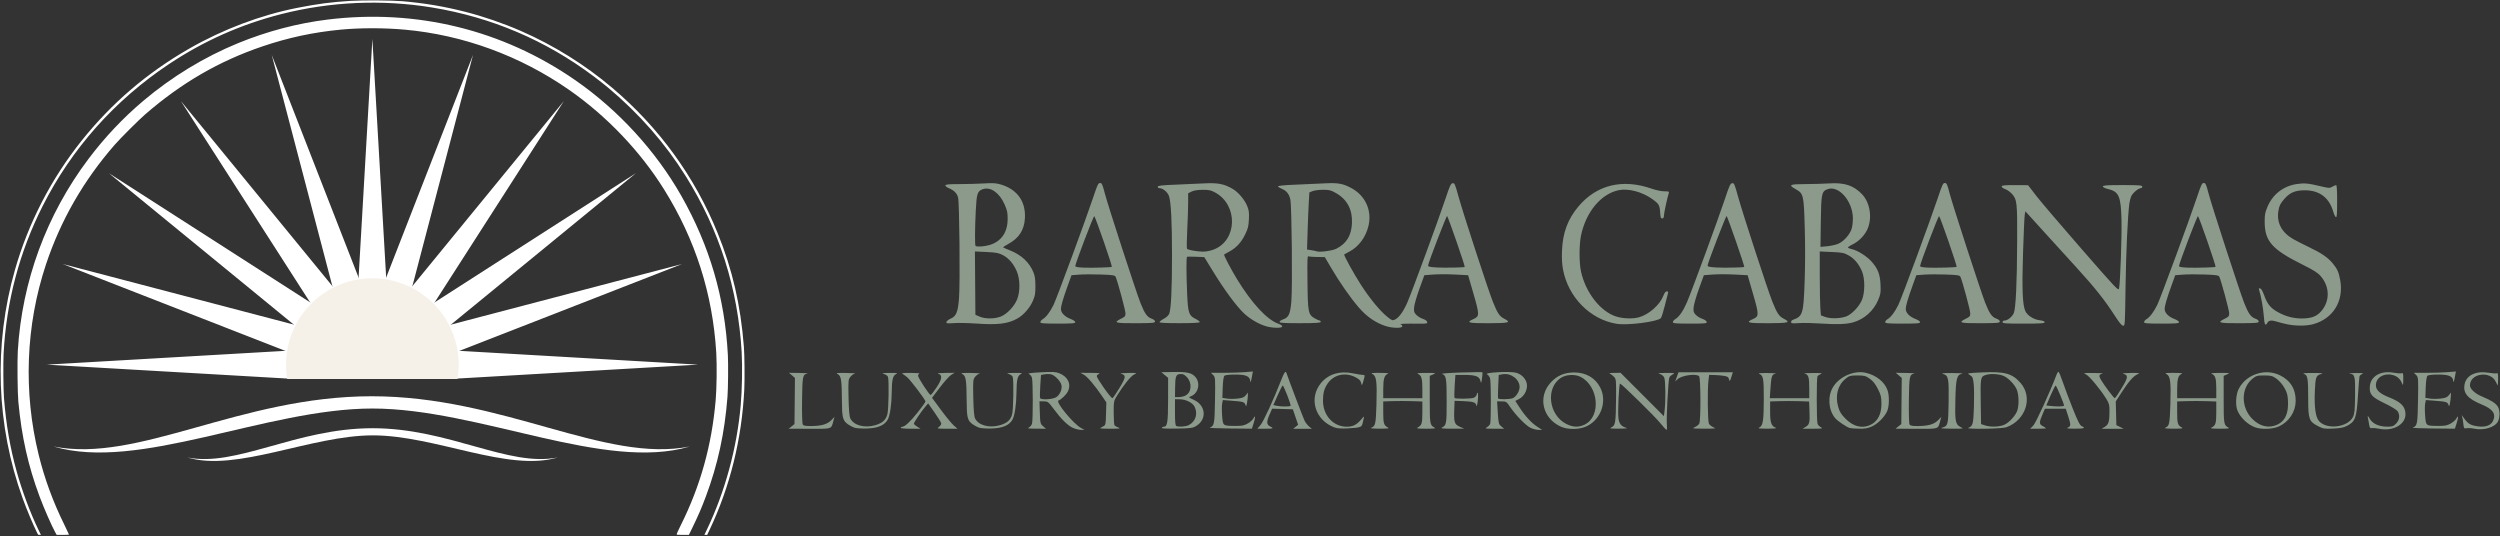 <?xml version="1.0" encoding="UTF-8" standalone="no"?>
<!-- Created with Inkscape (http://www.inkscape.org/) -->

<svg
   version="1.1"
   id="svg1"
   width="1697.293"
   height="363.878"
   viewBox="0 0 1697.293 363.878"
   sodipodi:docname="LUXURY BEACHFRONT HOLIDAY HOUSES (800 x 600 px) (2).png.2025_07_04_21_20_48.1.svg"
   xml:space="preserve"
   inkscape:version="1.3 (0e150ed6c4, 2023-07-21)"
   inkscape:export-filename="..\OneDrive\Desktop\LUXURY BEACHFRONT HOLIDAY HOUSES (800 x 600 px) (2).png.2025_07_04_21_20_48.1.svg"
   inkscape:export-xdpi="96"
   inkscape:export-ydpi="96"
   xmlns:inkscape="http://www.inkscape.org/namespaces/inkscape"
   xmlns:sodipodi="http://sodipodi.sourceforge.net/DTD/sodipodi-0.dtd"
   xmlns:xlink="http://www.w3.org/1999/xlink"
   xmlns="http://www.w3.org/2000/svg"
   xmlns:svg="http://www.w3.org/2000/svg"><rect x="0" y="0" width="1697.293" height="363.878" fill="#333333" stroke="none"/><defs
     id="defs1"><inkscape:path-effect
       effect="powerclip"
       id="path-effect169"
       is_visible="true"
       lpeversion="1"
       inverse="true"
       flatten="false"
       hide_clip="false"
       message="Use fill-rule evenodd on &lt;b&gt;fill and stroke&lt;/b&gt; dialog if no flatten result after convert clip to paths." /><linearGradient
       id="linearGradient73"
       inkscape:collect="always"><stop
         style="stop-color:#f5f1e8;stop-opacity:1;"
         offset="0"
         id="stop73" /><stop
         style="stop-color:#f5f1e8;stop-opacity:0;"
         offset="1"
         id="stop74" /></linearGradient><linearGradient
       id="swatch5"
       inkscape:swatch="solid"><stop
         style="stop-color:#8b9a8b;stop-opacity:1;"
         offset="0"
         id="stop5" /></linearGradient><inkscape:path-effect
       effect="powerclip"
       id="path-effect23-4"
       is_visible="true"
       lpeversion="1"
       inverse="true"
       flatten="false"
       hide_clip="false"
       message="Use fill-rule evenodd on &lt;b&gt;fill and stroke&lt;/b&gt; dialog if no flatten result after convert clip to paths." /><clipPath
       clipPathUnits="userSpaceOnUse"
       id="clipath_lpe_path-effect23-4"><rect
         style="display:none;fill:#ffffff;stroke:#006b00;stroke-width:1.44;stroke-opacity:0"
         id="rect24"
         width="451.039"
         height="231.154"
         x="173.293"
         y="307.756" /><path
         id="lpe_path-effect23-4"
         style="fill:#ffffff;stroke:#006b00;stroke-width:1.44;stroke-opacity:0"
         class="powerclip"
         d="M 98.895,-495.481 H 551.167 v 289.882 H 98.895 Z M 173.293,307.756 V 538.911 H 624.332 V 307.756 Z" /></clipPath><linearGradient
       inkscape:collect="always"
       xlink:href="#linearGradient73"
       id="linearGradient76"
       x1="-69.484"
       y1="544.772"
       x2="569.228"
       y2="544.772"
       gradientUnits="userSpaceOnUse" /><clipPath
       clipPathUnits="userSpaceOnUse"
       id="clipPath169"><rect
         style="display:none;fill:#e3dedb;fill-opacity:1;stroke:#f5f1e8;stroke-opacity:1"
         id="path169"
         sodipodi:type="rect"
         width="135.798"
         height="49.671"
         x="336.035"
         y="318.908"
         d="M 243.083,177.13 H 378.881 v 49.671 H 243.083 Z" /><path
         id="lpe_path-effect169"
         style="fill:#e3dedb;fill-opacity:1;stroke:#f5f1e8;stroke-opacity:1"
         class="powerclip"
         d="M 177.018,83.01 H 629.291 V 372.892 H 177.018 Z M 336.035,318.908 v 49.671 h 135.798 v -49.671 z" /></clipPath></defs><sodipodi:namedview
     id="namedview1"
     pagecolor="#ffffff"
     bordercolor="#000000"
     borderopacity="0.25"
     inkscape:showpageshadow="2"
     inkscape:pageopacity="0.0"
     inkscape:pagecheckerboard="0"
     inkscape:deskcolor="#d1d1d1"
     inkscape:zoom="0.346875"
     inkscape:cx="507.38739"
     inkscape:cy="866.30631"
     inkscape:window-width="1920"
     inkscape:window-height="1051"
     inkscape:window-x="615"
     inkscape:window-y="951"
     inkscape:window-maximized="1"
     inkscape:current-layer="g23-6"
     inkscape:export-bgcolor="#ffffff00" /><g
     inkscape:groupmode="layer"
     inkscape:label="Image"
     id="g1"
     transform="translate(465.982,-769.602)"><g
       id="g23-6"
       clip-path="url(#clipath_lpe_path-effect23-4)"
       inkscape:export-filename="..\OneDrive\Desktop\BarraCabanas_Logo_Rearranged.svg"
       inkscape:export-xdpi="96"
       inkscape:export-ydpi="96"
       transform="translate(-538.201,1286.504)"
       style="fill:#ffffff;fill-opacity:1;stroke:#f5f1e8;stroke-opacity:0"
       inkscape:path-effect="#path-effect23-4"><g
         id="g167"
         style="stroke:#f5f1e8;stroke-opacity:0"
         transform="translate(-78.124,-578.491)"
         clip-path="url(#clipPath169)"
         inkscape:path-effect="#path-effect169"
         inkscape:export-filename="..\OneDrive\Desktop\Barra logo baba.svg"
         inkscape:export-xdpi="96"
         inkscape:export-ydpi="96"><path
           d="m 403.155,88.018 -9.858,170.509 a 53.284,53.284 0 0 1 19.715,0 z"
           fill="url(#splitGradient)"
           stroke="url(#splitGradient)"
           stroke-width="0.266"
           id="path2-2-9"
           style="fill:#ffffff;fill-opacity:1;stroke:#f5f1e8;stroke-opacity:0"
           inkscape:export-filename="path2-2-9.svg"
           inkscape:export-xdpi="96"
           inkscape:export-ydpi="96"
           inkscape:original-d="m 403.15466,88.017872 -9.85753,170.508708 a 53.28397,53.28397 0 0 1 19.71506,0 z" /><path
           d="m 471.487,98.841 -62.065,159.117 a 53.284,53.284 0 0 1 18.75,6.092 z"
           fill="url(#splitGradient)"
           stroke="url(#splitGradient)"
           stroke-width="0.266"
           id="path3-2-3"
           style="fill:#ffffff;fill-opacity:1;stroke:#f5f1e8;stroke-opacity:0"
           inkscape:original-d="m 471.48712,98.84067 -62.06516,159.11727 a 53.283969,53.283969 0 0 1 18.75015,6.09229 z" /><path
           d="M 533.131,130.25 424.933,262.4 a 53.284,53.284 0 0 1 15.95,11.588 z"
           fill="url(#splitGradient)"
           stroke="url(#splitGradient)"
           stroke-width="0.266"
           id="path4-8-4"
           style="fill:#ffffff;fill-opacity:1;stroke:#f5f1e8;stroke-opacity:0"
           inkscape:original-d="M 533.13071,130.24965 424.9333,262.39998 a 53.283971,53.283971 0 0 1 15.94983,11.58823 z" /><path
           d="M 582.051,179.17 438.313,271.418 a 53.284,53.284 0 0 1 11.588,15.95 z"
           fill="url(#splitGradient)"
           stroke="url(#splitGradient)"
           stroke-width="0.266"
           id="path5-5-8"
           style="fill:#ffffff;fill-opacity:1;stroke:#f5f1e8;stroke-opacity:0"
           inkscape:original-d="M 582.05136,179.17029 438.3128,271.41788 a 53.283971,53.283971 0 0 1 11.58823,15.94983 z" /><path
           d="m 613.46,240.814 -165.21,43.315 a 53.284,53.284 0 0 1 6.092,18.75 z"
           fill="url(#splitGradient)"
           stroke="url(#splitGradient)"
           stroke-width="0.266"
           id="path6-4-8"
           style="fill:#ffffff;fill-opacity:1;stroke:#f5f1e8;stroke-opacity:0"
           inkscape:original-d="m 613.46034,240.81389 -165.20956,43.31502 a 53.283969,53.283969 0 0 1 6.09229,18.75014 z" /><path
           d="m 624.283,309.146 -170.509,-9.858 a 53.284,53.284 0 0 1 0,19.715 z"
           fill="url(#splitGradient)"
           stroke="url(#splitGradient)"
           stroke-width="0.266"
           id="path7-2-1"
           style="fill:#ffffff;fill-opacity:1;stroke:#f5f1e8;stroke-opacity:0"
           inkscape:original-d="m 624.28313,309.14635 -170.5087,-9.85753 a 53.28397,53.28397 0 0 1 0,19.71506 z" /><path
           d="m 182.026,309.146 170.509,9.858 a 53.284,53.284 0 0 1 0,-19.715 z"
           fill="url(#splitGradient)"
           stroke="url(#splitGradient)"
           stroke-width="0.266"
           id="path17-5-0"
           style="fill:#ffffff;fill-opacity:1;stroke:#f5f1e8;stroke-opacity:0"
           inkscape:original-d="m 182.02619,309.14635 170.5087,9.85753 a 53.28397,53.28397 0 0 1 0,-19.71506 z" /><path
           d="m 192.849,240.814 159.117,62.065 a 53.284,53.284 0 0 1 6.092,-18.75 z"
           fill="url(#splitGradient)"
           stroke="url(#splitGradient)"
           stroke-width="0.266"
           id="path18-5-7"
           style="fill:#ffffff;fill-opacity:1;stroke:#f5f1e8;stroke-opacity:0"
           inkscape:original-d="m 192.84898,240.81389 159.11726,62.06516 a 53.283969,53.283969 0 0 1 6.0923,-18.75015 z" /><path
           d="M 224.258,179.17 356.408,287.368 a 53.284,53.284 0 0 1 11.588,-15.95 z"
           fill="url(#splitGradient)"
           stroke="url(#splitGradient)"
           stroke-width="0.266"
           id="path19-2-1"
           style="fill:#ffffff;fill-opacity:1;stroke:#f5f1e8;stroke-opacity:0"
           inkscape:original-d="M 224.25797,179.17029 356.40829,287.3677 a 53.283971,53.283971 0 0 1 11.58823,-15.94983 z" /><path
           d="m 273.179,130.25 92.248,143.739 a 53.284,53.284 0 0 1 15.95,-11.588 z"
           fill="url(#splitGradient)"
           stroke="url(#splitGradient)"
           stroke-width="0.266"
           id="path20-7-6"
           style="fill:#ffffff;fill-opacity:1;stroke:#f5f1e8;stroke-opacity:0"
           inkscape:original-d="m 273.1786,130.24965 92.24759,143.73856 a 53.283971,53.283971 0 0 1 15.94983,-11.58823 z" /><path
           d="m 334.822,98.841 43.315,165.21 a 53.284,53.284 0 0 1 18.75,-6.092 z"
           fill="url(#splitGradient)"
           stroke="url(#splitGradient)"
           stroke-width="0.266"
           id="path21-5-6"
           style="fill:#ffffff;fill-opacity:1;stroke:#f5f1e8;stroke-opacity:0"
           inkscape:original-d="m 334.8222,98.840671 43.31502,165.209559 a 53.283969,53.283969 0 0 1 18.75014,-6.09229 z" /><path
           fill="#ffffff"
           stroke="#ffffff"
           stroke-width="0.266"
           id="circle21-3-7"
           style="fill:#f5f1e8;fill-opacity:1;stroke:#f5f1e8;stroke-opacity:0"
           d="m 461.767,309.146 a 58.612,58.612 0 0 1 -58.612,58.612 58.612,58.612 0 0 1 -58.612,-58.612 58.612,58.612 0 0 1 58.612,-58.612 58.612,58.612 0 0 1 58.612,58.612 z"
           sodipodi:type="arc"
           sodipodi:cx="403.15466"
           sodipodi:cy="309.14636"
           sodipodi:rx="58.612366"
           sodipodi:ry="58.612366" /><path
           fill="#8b9a8b"
           stroke="#8b9a8b"
           stroke-width="0.266"
           id="circle22-9-8"
           d="m 456.439,309.146 a 53.284,53.284 0 0 1 -53.284,53.284 53.284,53.284 0 0 1 -53.284,-53.284 53.284,53.284 0 0 1 53.284,-53.284 53.284,53.284 0 0 1 53.284,53.284 z"
           sodipodi:type="arc"
           sodipodi:cx="403.15466"
           sodipodi:cy="309.14636"
           sodipodi:rx="53.28397"
           sodipodi:ry="53.28397"
           style="fill:#f5f1e8;fill-opacity:1;stroke:#f5f1e8;stroke-opacity:0" /></g></g><g
       id="g326-9"
       transform="matrix(0.864,0,0,0.864,-1349.944,949)"
       style="fill:#ffffff;fill-opacity:1;stroke:#f5f1e8;stroke-opacity:0"><path
         d="m 1065.176,143.194 c 66.667,13.333 146.506,-39.459 250,-39.459 103.495,0 183.333,52.793 250,39.459 -66.667,20 -165.801,-29.803 -249.427,-29.819 -83.626,-0.016 -183.907,49.819 -250.573,29.819 z"
         fill="#8b9a8b"
         stroke="#8b9a8b"
         stroke-width="1"
         id="path1-3-3"
         sodipodi:nodetypes="csczc"
         style="fill:#ffffff;fill-opacity:1;stroke:#f5f1e8;stroke-opacity:0" /></g><path
       style="fill:#8b9a8b;fill-opacity:1;stroke-width:2.05"
       d="m 393.556,991.101 c -4.821,-1.362 -10.806,-4.859 -14.929,-8.722 -5.031,-4.715 -13.2,-15.733 -20.631,-27.827 l -6.382,-10.386 -5.617,-0.238 c -3.089,-0.129 -5.822,-0.134 -6.073,0 -0.563,0.285 -0.524,11.971 0.086,25.617 0.557,12.463 1.193,14.337 5.594,16.501 1.643,0.807 2.986,1.802 2.986,2.212 -2.8e-4,0.497 -4.532,0.751 -13.685,0.765 -9.044,0.025 -13.685,-0.228 -13.685,-0.712 0,-0.403 1.321,-1.438 2.935,-2.299 1.86,-0.993 3.215,-2.282 3.7,-3.52 1.217,-3.107 1.851,-16.59 1.856,-39.478 0.005,-23.062 -0.681,-36.473 -2.062,-40.319 -0.955,-2.659 -4.085,-5.309 -6.277,-5.313 -0.753,-0.002 -1.368,-0.436 -1.368,-0.965 0,-0.761 2.383,-1.055 11.404,-1.408 6.272,-0.246 15.236,-0.648 19.919,-0.896 9.495,-0.503 13.714,0.306 19.634,3.765 3.888,2.272 8.288,7.572 9.98,12.021 1.011,2.66 1.195,4.298 0.976,8.708 -0.23,4.617 -0.607,6.133 -2.511,10.095 -2.611,5.431 -6.052,9.169 -10.744,11.674 -1.84,0.982 -3.45,1.887 -3.579,2.011 -0.376,0.364 4.678,10.03 8.651,16.545 10.101,16.561 20.536,27.825 28.228,30.466 1.422,0.488 2.585,1.315 2.585,1.837 0,1.256 -6.356,1.183 -10.992,-0.127 z M 358.052,938.996 c 16.031,-6.121 16.651,-30.141 0.998,-38.675 -2.935,-1.601 -4.255,-1.882 -8.635,-1.846 -3.381,0.028 -5.959,0.444 -7.451,1.202 l -2.281,1.159 -0.005,6.58 c -0.005,3.619 -0.286,11.966 -0.629,18.548 -0.343,6.583 -0.401,12.226 -0.13,12.542 0.68,0.791 6.433,1.84 10.636,1.94 2.112,0.051 5.065,-0.521 7.497,-1.45 z m 117.05,52.069 c -6.858,-2.088 -13.158,-6.392 -18.57,-12.687 -5.861,-6.818 -12.985,-17.04 -18.91,-27.134 l -4.184,-7.127 -4.968,-0.025 c -2.732,-0.025 -5.418,-0.226 -5.969,-0.472 -0.916,-0.409 -0.984,1.08 -0.809,17.511 0.221,20.683 0.515,22.122 5.056,24.679 1.382,0.778 2.836,1.415 3.232,1.415 0.396,0 0.72,0.398 0.72,0.884 -3.5e-4,0.681 -3.212,0.889 -13.989,0.902 -10.703,0.025 -13.989,-0.188 -13.989,-0.856 0,-0.481 1.11,-1.261 2.467,-1.734 3.763,-1.311 4.809,-3.596 5.542,-12.112 0.829,-9.625 0.289,-64.771 -0.678,-69.246 -0.818,-3.786 -2.609,-6.015 -5.884,-7.325 -1.274,-0.51 -2.405,-1.233 -2.513,-1.609 -0.118,-0.411 4.341,-0.859 11.231,-1.128 6.284,-0.246 15.287,-0.651 20.005,-0.903 9.594,-0.511 12.844,0.061 18.791,3.306 9.268,5.057 13.796,14.967 11.507,25.188 -1.738,7.764 -6.604,14.437 -12.954,17.767 -1.88,0.986 -3.501,1.868 -3.601,1.959 -0.477,0.434 6.643,13.366 11.416,20.735 6.093,9.407 12.939,17.7 17.873,21.653 3.156,2.528 3.507,2.651 5.226,1.823 2.691,-1.297 5.761,-5.598 8.459,-11.851 3.153,-7.307 21.218,-56.477 25.675,-69.881 3.06,-9.202 3.719,-10.64 4.958,-10.822 1.329,-0.195 1.607,0.436 3.976,9.018 3.161,11.453 20.118,63.391 23.287,71.325 3.143,7.87 4.554,10.006 7.672,11.61 5.09,2.619 3.616,3.058 -10.436,3.109 -13.942,0.051 -15.735,-0.443 -10.339,-2.84 4.146,-1.842 4.142,-2.839 -0.058,-17.338 l -3.596,-12.414 -8.817,-0.462 c -4.85,-0.254 -11.534,-0.254 -14.855,0 l -6.037,0.462 -3.337,9.198 c -1.835,5.059 -3.462,10.689 -3.616,12.512 -0.246,2.931 -0.082,3.527 1.416,5.142 0.932,1.005 2.95,2.252 4.483,2.772 1.709,0.579 2.867,1.411 2.992,2.15 0.182,1.077 -0.465,1.196 -6.082,1.122 -8.333,-0.112 -13.223,0.091 -11.912,0.49 0.585,0.18 1.064,0.778 1.064,1.333 0,1.351 -6.371,1.291 -10.948,-0.102 z m 53.351,-40.233 c 0.389,-0.338 -11.07,-33.457 -11.96,-34.567 -0.388,-0.484 -12.352,30.532 -12.907,33.461 -0.164,0.865 0.869,1.134 5.577,1.457 4.74,0.325 18.807,0.068 19.291,-0.351 z m -87.178,-12.369 c 6.855,-3.467 10.187,-8.855 10.607,-17.154 0.468,-9.241 -3.181,-16.243 -10.712,-20.551 -3.584,-2.051 -4.641,-2.323 -8.939,-2.307 -2.681,0 -5.86,0.417 -7.065,0.904 l -2.19,0.886 -0.404,6.878 c -0.222,3.783 -0.579,12.502 -0.793,19.376 l -0.388,12.499 2.983,0.469 c 1.641,0.258 3.257,0.599 3.591,0.758 1.688,0.801 10.568,-0.372 13.31,-1.759 z m 528.923,46.086 c -7.267,-11.292 -13.789,-19.504 -26.812,-33.761 -7.109,-7.783 -17.738,-19.459 -23.62,-25.948 l -10.695,-11.798 -0.414,2.247 c -0.228,1.236 -0.75,12.753 -1.16,25.595 -0.792,24.823 -0.38,35.577 1.528,39.869 1.336,3.006 5.641,5.772 9.75,6.266 2.241,0.269 3.374,0.723 3.374,1.353 0,0.766 -2.752,0.948 -14.293,0.948 -12.214,0 -14.293,-0.152 -14.293,-1.047 0,-0.614 0.567,-1.048 1.368,-1.05 2.044,0 5.132,-2.471 6.255,-4.997 1.389,-3.124 2.202,-20.363 2.318,-49.124 0.105,-26.149 -0.118,-28.113 -3.641,-31.978 -1.152,-1.263 -3.177,-2.675 -4.501,-3.136 -1.324,-0.461 -2.407,-1.266 -2.407,-1.788 0,-0.752 1.858,-0.942 8.971,-0.914 l 8.971,0.036 5.474,7.103 c 3.011,3.907 16.833,20.121 30.715,36.032 24.732,28.345 25.249,28.886 25.625,26.797 0.813,-4.515 1.899,-35.515 1.622,-46.3 -0.415,-16.167 -1.743,-19.241 -9.07,-21.002 -2.152,-0.517 -3.579,-1.227 -3.579,-1.779 0,-0.727 2.808,-0.92 13.381,-0.92 11.489,0 13.381,0.15 13.381,1.061 0,0.584 -0.484,1.061 -1.075,1.061 -1.606,0 -5.484,3.309 -6.449,5.504 -0.466,1.059 -1.021,3.199 -1.234,4.755 -1.125,8.227 -2.284,33.446 -2.609,56.777 -0.365,26.191 -0.376,26.354 -1.647,26.319 -0.881,-0.025 -2.509,-1.946 -5.232,-6.178 z m 116.475,5.177 c -2.342,-0.499 -5.352,-1.264 -6.691,-1.701 -3.647,-1.19 -5.661,-1 -6.527,0.614 -1.449,2.7 -2.104,1.538 -2.499,-4.432 -0.335,-5.075 -1.935,-13.953 -3.212,-17.823 -0.311,-0.942 -0.138,-1.175 0.729,-0.981 0.739,0.164 1.712,1.86 2.782,4.843 2.076,5.787 4.323,8.537 9.158,11.21 5.439,3.006 10.519,4.353 16.427,4.353 6.278,0 9.943,-1.347 12.968,-4.764 6.14,-6.936 6.043,-16.712 -0.237,-23.986 -1.992,-2.308 -4.678,-3.999 -12.712,-8.005 -20.338,-10.142 -25.293,-15.772 -25.319,-28.777 -0.01,-5.064 0.222,-6.299 1.957,-10.398 3.546,-8.379 10.794,-14.001 19.755,-15.322 5.279,-0.779 7.864,-0.541 16.369,1.507 5.477,1.318 6.062,1.341 7.848,0.304 1.062,-0.616 2.231,-1.12 2.597,-1.12 0.455,-2.6e-4 0.667,3.489 0.667,10.983 0,8.736 -0.165,10.943 -0.805,10.79 -0.443,-0.107 -1.269,-1.792 -1.836,-3.746 -2.763,-9.517 -9.371,-14.489 -19.255,-14.489 -6.588,0 -10.227,1.545 -14.014,5.95 -2.689,3.129 -3.303,4.341 -3.907,7.724 -1.45,8.128 2.03,14.892 10.014,19.46 2.007,1.148 6.797,3.587 10.644,5.42 8.449,4.025 12.855,7.043 16.204,11.103 3.086,3.739 4.121,6.077 5.074,11.46 2.507,14.149 -4.866,26.086 -18.406,29.8 -4.559,1.25 -11.973,1.26 -17.774,0.025 z m -890.138,-0.474 c -5.185,-0.37 -11.842,-0.502 -14.793,-0.293 -4.717,0.334 -5.342,0.241 -5.17,-0.761 0.108,-0.628 1.428,-1.663 2.933,-2.302 3.697,-1.567 4.886,-4.49 5.61,-13.793 0.803,-10.317 0.277,-65.19 -0.657,-68.511 -0.801,-2.85 -2.759,-4.79 -6.321,-6.267 -1.254,-0.52 -2.281,-1.348 -2.281,-1.84 0,-0.683 2.265,-0.895 9.58,-0.899 5.269,-0.002 12.864,-0.208 16.878,-0.458 5.853,-0.364 8.082,-0.215 11.252,0.746 11.189,3.397 16.983,11.603 16.278,23.056 -0.491,7.988 -4.11,13.461 -11.547,17.464 -1.914,1.03 -3.363,2.009 -3.219,2.176 0.144,0.164 2.212,1.068 4.597,2.002 7.787,3.05 13.324,8.259 16.021,15.07 0.975,2.462 1.276,4.635 1.281,9.234 0.005,5.271 -0.217,6.525 -1.797,10.152 -2.023,4.645 -6.282,9.483 -10.377,11.789 -6.494,3.657 -13.396,4.495 -28.267,3.434 z m 17.274,-4.892 c 4.218,-1.836 8.986,-6.977 10.793,-11.639 2.093,-5.399 1.99,-13.535 -0.239,-18.815 -2.184,-5.172 -5.373,-8.912 -9.452,-11.084 -2.789,-1.485 -4.504,-1.812 -11.15,-2.126 l -7.853,-0.37 0.161,21.484 0.161,21.484 2.737,1.22 c 3.902,1.738 10.655,1.669 14.841,-0.152 z m -7.867,-48.453 c 7.907,-2.395 12.185,-8.616 12.185,-17.717 0,-4.367 -0.285,-5.692 -2.129,-9.892 -3.442,-7.842 -9.518,-12.073 -14.728,-10.257 -3.655,1.274 -4.21,2.943 -4.777,14.374 -0.622,12.537 -0.695,23.483 -0.161,24.105 0.718,0.835 5.926,0.503 9.61,-0.613 z m 425.474,53.502 c -17.948,-2.983 -32.828,-18.173 -36.283,-37.037 -0.651,-3.553 -0.85,-7.398 -0.652,-12.551 0.468,-12.138 3.887,-21.38 11.085,-29.963 12.443,-14.837 30.05,-19.103 49.962,-12.106 2.771,0.974 6.485,1.741 8.428,1.741 3.075,0 3.423,0.142 3.024,1.238 -0.877,2.411 -3.329,13.8 -3.329,15.466 0,1.183 -0.343,1.691 -1.143,1.691 -0.962,0 -1.185,-0.67 -1.406,-4.218 -0.301,-4.842 -0.882,-5.796 -5.509,-9.056 -6.827,-4.809 -16.057,-7.224 -22.56,-5.904 -11.998,2.435 -22.284,14.766 -25.621,30.713 -1.328,6.348 -1.336,18.647 -0.012,24.575 3.184,14.295 13.129,27.032 23.79,30.471 4.538,1.464 11.159,1.718 15.364,0.591 6.827,-1.831 14.309,-8.383 16.736,-14.656 0.776,-2.005 1.54,-2.989 2.322,-2.989 0.83,0 1.07,0.356 0.834,1.238 -0.182,0.681 -1.177,4.581 -2.21,8.667 -1.034,4.086 -2.204,7.791 -2.599,8.233 -2.225,2.487 -22.721,5.103 -30.219,3.857 z m 138.979,-0.154 c -5.352,-0.367 -12.126,-0.499 -15.054,-0.295 -4.497,0.315 -5.322,0.205 -5.322,-0.703 0,-0.592 0.479,-1.248 1.064,-1.459 6.884,-2.478 7.337,-3.923 8.131,-25.932 0.389,-10.783 0.422,-24.249 0.088,-36.264 -0.629,-22.675 -0.845,-23.616 -6.088,-26.522 -5.297,-2.936 -4.347,-3.482 6.08,-3.491 5.102,0 12.56,-0.215 16.574,-0.471 10.446,-0.663 16.617,1.369 22.323,7.353 5.311,5.569 6.986,15.489 3.912,23.167 -1.761,4.399 -6.007,8.855 -10.425,10.941 -1.831,0.865 -3.198,1.818 -3.038,2.12 0.16,0.301 1.321,0.769 2.579,1.039 3.828,0.823 9.997,4.659 13.255,8.243 4.45,4.895 5.992,8.844 6.269,16.058 0.209,5.438 0.082,6.224 -1.681,10.389 -3.095,7.313 -9.48,12.949 -17.076,15.073 -4.4,1.231 -11.177,1.467 -21.592,0.753 z m 18.459,-5.491 c 3.757,-2.261 7.496,-6.497 9.239,-10.465 2.106,-4.795 2.147,-14.553 0.082,-19.423 -2.133,-5.03 -5.099,-8.598 -8.99,-10.814 -3.2,-1.822 -4.312,-2.05 -11.62,-2.374 l -8.082,-0.359 0.005,16.904 c 0.002,9.297 0.179,19.057 0.393,21.688 l 0.388,4.784 2.8,1.044 c 4.198,1.565 12.4,1.053 15.786,-0.985 z m -6.924,-48.615 c 3.844,-1.557 8.296,-6.634 9.314,-10.62 0.409,-1.602 0.743,-4.535 0.743,-6.518 0,-11.769 -9.654,-22.88 -17.321,-19.937 -3.911,1.501 -4.221,3.047 -4.47,22.222 l -0.219,16.91 4.467,-0.417 c 2.457,-0.231 5.826,-0.968 7.487,-1.641 z M 240.327,988.284 c 0,-0.563 0.78,-1.493 1.734,-2.067 2.242,-1.349 4.9,-4.898 7.252,-9.683 2.124,-4.322 21.98,-58.167 26.909,-72.972 2.851,-8.564 3.405,-9.728 4.63,-9.728 1.234,0 1.605,0.815 3.297,7.252 2.189,8.329 21.012,66.177 24.104,74.077 2.803,7.163 4.591,9.718 7.511,10.736 1.502,0.523 2.417,1.269 2.417,1.968 -2e-5,0.994 -1.541,1.132 -13.077,1.173 -14.14,0.051 -15.48,-0.354 -10.036,-3.03 2.733,-1.343 3.041,-1.72 3.041,-3.722 0,-2.031 -5.352,-21.871 -6.678,-24.751 -0.483,-1.05 -1.864,-1.268 -9.867,-1.561 -5.118,-0.188 -11.729,-0.158 -14.692,0.066 l -5.387,0.406 -2.428,6.721 c -3.35,9.271 -4.741,14.04 -4.741,16.251 0,2.551 2.609,5.23 6.538,6.713 1.837,0.694 3.193,1.625 3.193,2.195 0,0.814 -2.101,0.989 -11.86,0.985 -9.942,0 -11.86,-0.17 -11.86,-1.029 z m 48.531,-37.507 c 0.454,-0.427 -10.911,-33.277 -11.919,-34.449 -0.439,-0.51 -12.906,32.264 -12.896,33.903 0.005,0.599 1.799,0.926 5.935,1.081 5.527,0.208 18.482,-0.159 18.88,-0.535 z m 380.876,37.504 c 0,-0.562 0.78,-1.491 1.734,-2.065 2.609,-1.569 5.316,-5.523 7.932,-11.588 3.135,-7.267 21.212,-56.473 25.653,-69.829 3.06,-9.202 3.719,-10.64 4.958,-10.822 1.329,-0.195 1.607,0.436 3.976,9.018 3.161,11.453 20.118,63.392 23.287,71.325 3.143,7.87 4.554,10.006 7.672,11.61 5.09,2.619 3.616,3.058 -10.436,3.108 -13.942,0.051 -15.735,-0.443 -10.339,-2.84 4.146,-1.841 4.142,-2.839 -0.058,-17.338 l -3.596,-12.414 -8.817,-0.462 c -4.85,-0.254 -11.534,-0.254 -14.855,0 l -6.038,0.462 -3.337,9.198 c -1.835,5.059 -3.462,10.689 -3.616,12.512 -0.246,2.931 -0.082,3.527 1.416,5.142 0.932,1.005 2.95,2.252 4.483,2.772 1.639,0.555 2.869,1.42 2.983,2.097 0.174,1.032 -1.014,1.151 -11.404,1.144 -9.703,0 -11.599,-0.175 -11.599,-1.03 z m 48.485,-37.45 c 0.389,-0.338 -11.07,-33.457 -11.961,-34.567 -0.388,-0.484 -12.352,30.532 -12.907,33.462 -0.164,0.865 0.869,1.134 5.577,1.457 4.74,0.325 18.807,0.068 19.291,-0.352 z m 95.664,37.452 c 0,-0.563 0.78,-1.493 1.734,-2.067 2.242,-1.349 4.9,-4.898 7.252,-9.683 2.124,-4.322 21.98,-58.167 26.909,-72.972 2.851,-8.564 3.405,-9.728 4.63,-9.728 1.234,0 1.605,0.815 3.297,7.252 2.189,8.329 21.012,66.177 24.104,74.077 2.803,7.163 4.591,9.718 7.511,10.736 1.502,0.523 2.417,1.269 2.417,1.968 -5e-5,0.994 -1.541,1.132 -13.077,1.173 -14.14,0.051 -15.48,-0.354 -10.036,-3.03 2.733,-1.343 3.041,-1.72 3.041,-3.722 0,-2.031 -5.352,-21.871 -6.678,-24.751 -0.483,-1.05 -1.864,-1.268 -9.867,-1.561 -5.118,-0.188 -11.729,-0.158 -14.692,0.066 l -5.387,0.406 -2.428,6.721 c -3.35,9.271 -4.741,14.04 -4.741,16.251 0,2.551 2.609,5.23 6.538,6.713 1.837,0.694 3.193,1.625 3.193,2.195 0,0.815 -2.101,0.989 -11.86,0.985 -9.942,0 -11.86,-0.17 -11.86,-1.029 z m 48.531,-37.507 c 0.454,-0.427 -10.911,-33.277 -11.919,-34.449 -0.439,-0.51 -12.906,32.264 -12.896,33.903 0.005,0.599 1.799,0.926 5.935,1.081 5.527,0.208 18.482,-0.159 18.88,-0.535 z m 127.246,37.507 c 0,-0.563 0.78,-1.493 1.734,-2.067 2.242,-1.349 4.9,-4.898 7.252,-9.683 2.124,-4.322 21.98,-58.167 26.909,-72.972 2.851,-8.564 3.405,-9.728 4.63,-9.728 1.234,0 1.605,0.815 3.297,7.252 2.189,8.329 21.012,66.177 24.104,74.077 2.803,7.163 4.591,9.718 7.511,10.736 1.502,0.523 2.417,1.269 2.417,1.968 0,0.994 -1.54,1.132 -13.077,1.173 -14.14,0.051 -15.48,-0.354 -10.036,-3.03 2.733,-1.343 3.041,-1.72 3.041,-3.722 0,-2.031 -5.352,-21.871 -6.678,-24.751 -0.483,-1.05 -1.864,-1.268 -9.867,-1.561 -5.118,-0.188 -11.729,-0.158 -14.692,0.066 l -5.387,0.406 -2.428,6.721 c -3.35,9.271 -4.741,14.04 -4.741,16.251 0,2.551 2.609,5.23 6.538,6.713 1.837,0.694 3.193,1.625 3.193,2.195 0,0.815 -2.1,0.989 -11.86,0.985 -9.942,0 -11.86,-0.17 -11.86,-1.029 z m 48.531,-37.507 c 0.454,-0.427 -10.911,-33.277 -11.919,-34.449 -0.439,-0.51 -12.906,32.264 -12.896,33.903 0.01,0.599 1.799,0.926 5.935,1.081 5.527,0.208 18.482,-0.159 18.88,-0.535 z"
       id="path11-1"
       sodipodi:nodetypes="scccssscssscssssssssssssssccssssccsscsscssccssssscsssssssscsssssssssssscsscsscsssssccsccsssssssscscsscsssssscssssssscsssssscssssssssssssssscssssssssssscssssssssssssssssccsssssssssccsscsscsssssssscccssssssssssssssssscsssssscssssssssssssssssccsssssssssssssssscsscsssssssscsssssscsssssssscscsssscssssscssssssssscsscsscssssscssssssssssssssssssscscsssscssssscsssssssssssssscscsssscssssscsssccs" /><g
       id="g7-8"
       transform="matrix(2.535,0,0,2.535,-2323.624,-1459.251)"
       style="fill:#8b9a8b;fill-opacity:1"><path
         style="fill:#8b9a8b;fill-opacity:1;stroke-width:0.885"
         d="m 1020.155,993.836 c -1.393,-0.636 -3.146,-2.359 -5.152,-5.062 -1.455,-1.96 -1.576,-2.053 -2.671,-2.053 h -1.147 l 0.097,2.998 c 0.092,2.862 0.132,3.028 0.873,3.665 l 0.776,0.667 -2.617,-0.01 c -2.079,-0.01 -2.485,-0.073 -1.974,-0.314 0.354,-0.167 0.736,-0.633 0.849,-1.036 0.277,-0.983 0.264,-11.283 -0.014,-12.282 -0.121,-0.435 -0.504,-0.897 -0.849,-1.026 -0.419,-0.157 0.645,-0.304 3.194,-0.441 3.272,-0.176 3.995,-0.136 5.026,0.279 2.316,0.931 3.223,2.961 2.203,4.932 -0.415,0.803 -1.806,2.128 -2.463,2.347 -0.907,0.302 3.981,6.252 6.054,7.369 l 0.919,0.495 -0.986,-0.01 c -0.543,0 -1.496,-0.239 -2.119,-0.524 z m -4.488,-8.226 c 0.997,-0.608 1.671,-2.194 1.397,-3.287 -0.264,-1.051 -1.785,-2.618 -2.746,-2.829 -0.473,-0.104 -1.278,-0.11 -1.79,-0.014 l -0.931,0.175 -0.199,2.964 c -0.109,1.63 -0.119,3.093 -0.022,3.25 0.318,0.514 3.32,0.333 4.29,-0.259 z m 127.079,8.227 c -1.253,-0.571 -3.987,-3.361 -5.521,-5.633 -0.94,-1.393 -1.055,-1.468 -2.236,-1.475 l -1.245,-0.008 0.189,3.044 c 0.176,2.849 0.237,3.083 0.947,3.665 l 0.758,0.621 -2.675,-9e-4 c -2.387,-7e-4 -2.6,-0.042 -1.981,-0.378 0.381,-0.208 0.786,-0.614 0.9,-0.904 0.252,-0.641 0.252,-10.949 -5e-4,-12.126 -0.102,-0.478 -0.465,-0.984 -0.84,-1.17 -0.963,-0.48 6.146,-0.862 7.792,-0.418 1.659,0.447 2.921,1.945 2.921,3.469 0,1.465 -0.881,2.925 -2.161,3.581 l -0.973,0.499 1.136,1.757 c 1.483,2.294 3.25,4.204 4.815,5.203 l 1.259,0.804 -0.976,-0.01 c -0.536,0 -1.485,-0.238 -2.108,-0.522 z m -4.832,-7.958 c 0.912,-0.347 1.856,-1.863 1.858,-2.985 0,-2.1 -2.348,-3.847 -4.606,-3.423 l -0.981,0.184 -0.142,3.038 c -0.078,1.671 -0.087,3.133 -0.021,3.25 0.176,0.308 3.038,0.261 3.892,-0.064 z m 39.436,6.559 c -1.382,-1.71 -10.09,-10.261 -10.663,-10.47 -0.308,-0.112 -0.674,7.783 -0.435,9.375 0.211,1.405 0.764,2.076 2.015,2.442 0.575,0.168 0.03,0.239 -1.881,0.247 -2.481,0.01 -2.631,-0.021 -1.937,-0.39 0.979,-0.52 1.087,-1.241 1.156,-7.679 0.052,-4.765 0.014,-5.193 -0.502,-5.767 -0.307,-0.341 -0.812,-0.724 -1.124,-0.852 -0.389,-0.159 -0.034,-0.237 1.135,-0.25 l 1.701,-0.018 5.801,5.809 5.801,5.809 0.184,-1.492 c 0.319,-2.581 0.263,-8.069 -0.09,-8.844 -0.193,-0.423 -0.694,-0.831 -1.203,-0.979 -0.677,-0.197 -0.302,-0.257 1.675,-0.268 2.364,-0.013 2.494,0.015 1.803,0.391 -0.41,0.223 -0.821,0.604 -0.915,0.847 -0.286,0.745 -0.822,10.941 -0.658,12.525 0.085,0.819 0.05,1.488 -0.077,1.488 -0.127,0 -0.932,-0.867 -1.788,-1.928 z m 192.598,1.615 c -0.701,-0.149 -1.548,-0.224 -1.882,-0.166 -0.518,0.09 -0.635,-0.066 -0.792,-1.053 -0.101,-0.637 -0.252,-1.477 -0.334,-1.866 -0.112,-0.53 0.017,-0.425 0.515,0.419 0.798,1.352 2.443,2.091 4.71,2.114 1.3,0.013 1.622,-0.099 2.336,-0.812 0.953,-0.953 1.105,-2.331 0.374,-3.374 -0.249,-0.356 -1.784,-1.283 -3.411,-2.06 -3.531,-1.687 -4.164,-2.422 -3.974,-4.621 0.231,-2.667 2.942,-4.205 6.324,-3.588 0.958,0.175 1.945,0.24 2.194,0.144 0.387,-0.148 0.449,0.088 0.43,1.626 -0.023,1.741 -0.036,1.772 -0.398,0.948 -0.518,-1.179 -1.33,-1.845 -2.602,-2.135 -2.298,-0.524 -4.338,0.778 -4.338,2.77 0,1.316 1.075,2.289 3.637,3.294 3.131,1.229 4.29,2.447 4.29,4.511 0,2.761 -3.428,4.625 -7.078,3.849 z m 25.481,-0.01 c -0.701,-0.145 -1.609,-0.203 -2.018,-0.128 -0.703,0.129 -0.752,0.063 -0.886,-1.194 -0.078,-0.732 -0.227,-1.586 -0.331,-1.897 -0.182,-0.544 -0.175,-0.546 0.178,-0.033 1.095,1.59 1.72,2.109 2.895,2.405 2.627,0.662 4.547,0.207 5.203,-1.231 0.862,-1.891 -0.01,-3.153 -3.022,-4.398 -3.87,-1.598 -5.107,-3.111 -4.557,-5.576 0.507,-2.275 3.062,-3.476 6.268,-2.947 1.04,0.172 2.073,0.242 2.297,0.156 0.328,-0.126 0.401,0.176 0.375,1.557 -0.018,0.942 -0.057,1.714 -0.089,1.714 -0.032,3.5e-4 -0.272,-0.451 -0.534,-1.003 -1.441,-3.037 -6.911,-2.271 -6.911,0.968 0,0.98 1.343,2.207 3.324,3.035 2.48,1.037 3.605,1.769 4.157,2.702 0.566,0.959 0.574,2.856 0.016,3.936 -0.814,1.575 -3.768,2.472 -6.364,1.933 z m -450.63,-0.614 0.775,-0.623 0.061,-6.181 0.061,-6.181 -0.794,-0.684 -0.794,-0.684 2.776,0.039 c 1.527,0.021 2.499,0.093 2.16,0.159 -1.275,0.248 -1.361,0.673 -1.443,7.136 -0.046,3.63 0.035,6.285 0.198,6.533 0.204,0.31 0.81,0.412 2.342,0.392 2.721,-0.035 4.219,-0.478 5.28,-1.563 l 0.869,-0.889 -0.303,1.104 c -0.613,2.235 -0.194,2.099 -6.396,2.082 l -5.568,-0.016 z m 16.751,0.322 c -0.467,-0.174 -1.202,-0.564 -1.632,-0.865 -1.416,-0.991 -1.622,-1.789 -1.645,-6.364 -0.028,-5.507 -0.202,-6.62 -1.111,-7.08 -0.611,-0.309 -0.301,-0.353 2.265,-0.323 1.635,0.019 2.689,0.089 2.341,0.156 -0.347,0.067 -0.899,0.462 -1.226,0.877 -0.561,0.713 -0.589,1.025 -0.492,5.573 0.072,3.364 0.221,5.054 0.496,5.603 0.917,1.832 3.807,2.606 6.648,1.78 1.936,-0.563 2.84,-1.377 3.26,-2.938 0.34,-1.264 0.459,-9.245 0.149,-10.031 -0.107,-0.272 -0.596,-0.611 -1.085,-0.753 -0.715,-0.207 -0.417,-0.262 1.517,-0.279 2.11,-0.019 2.32,0.022 1.702,0.335 -0.845,0.427 -1.094,1.537 -1.126,5.015 -0.029,3.202 -0.476,6.144 -1.094,7.205 -0.878,1.508 -2.644,2.248 -5.57,2.334 -1.401,0.041 -2.93,-0.068 -3.397,-0.242 z m 12.467,0.03 c 0.091,-0.147 0.297,-0.267 0.458,-0.267 0.656,0 2.081,-1.333 4.077,-3.814 1.159,-1.442 2.108,-2.772 2.108,-2.956 0,-0.408 -3.911,-5.591 -4.849,-6.427 -0.369,-0.329 -0.926,-0.739 -1.238,-0.912 -0.445,-0.246 0.011,-0.31 2.123,-0.299 1.479,0.008 2.53,0.078 2.336,0.157 -0.195,0.079 -0.354,0.356 -0.354,0.617 0,0.545 3.004,5.141 3.361,5.141 0.13,0 0.836,-0.902 1.569,-2.004 1.513,-2.276 1.645,-3.36 0.45,-3.69 -0.411,-0.113 0.362,-0.207 1.84,-0.222 l 2.548,-0.027 -0.895,0.546 c -0.492,0.3 -1.85,1.807 -3.018,3.348 l -2.122,2.803 2.387,3.233 c 1.313,1.778 2.844,3.641 3.404,4.14 l 1.017,0.907 -2.793,-9e-4 c -2.74,0 -2.78,-0.011 -2.126,-0.506 0.367,-0.278 0.622,-0.715 0.566,-0.972 -0.055,-0.257 -0.865,-1.558 -1.799,-2.89 l -1.699,-2.423 -0.796,0.932 c -1.033,1.211 -3.027,4.18 -3.027,4.508 0,0.14 0.409,0.504 0.909,0.808 l 0.909,0.553 -2.756,-0.01 c -1.65,-0.01 -2.69,-0.115 -2.591,-0.274 z m 20.941,-0.03 c -0.467,-0.174 -1.202,-0.564 -1.632,-0.865 -1.416,-0.991 -1.622,-1.789 -1.645,-6.364 -0.028,-5.507 -0.202,-6.62 -1.111,-7.08 -0.611,-0.309 -0.301,-0.353 2.265,-0.323 1.635,0.019 2.689,0.089 2.341,0.156 -0.347,0.067 -0.899,0.462 -1.226,0.877 -0.561,0.713 -0.588,1.025 -0.492,5.573 0.072,3.364 0.221,5.054 0.496,5.603 0.917,1.832 3.807,2.606 6.648,1.78 1.936,-0.563 2.84,-1.377 3.26,-2.938 0.34,-1.264 0.459,-9.245 0.149,-10.031 -0.107,-0.272 -0.596,-0.611 -1.085,-0.753 -0.715,-0.207 -0.417,-0.262 1.517,-0.279 2.11,-0.019 2.32,0.022 1.702,0.335 -0.845,0.427 -1.094,1.537 -1.125,5.015 -0.029,3.202 -0.476,6.144 -1.094,7.205 -0.878,1.508 -2.644,2.248 -5.57,2.334 -1.401,0.041 -2.93,-0.068 -3.397,-0.242 z m 32.506,0.146 c 0.101,-0.101 0.473,-0.327 0.826,-0.503 0.599,-0.298 0.647,-0.522 0.722,-3.357 l 0.081,-3.037 -1.128,-1.661 c -1.956,-2.881 -3.979,-5.255 -4.915,-5.768 l -0.903,-0.495 2.827,0.018 c 1.981,0.012 2.636,0.095 2.19,0.274 -0.35,0.141 -0.637,0.39 -0.637,0.554 0,0.64 3.751,5.949 4.203,5.949 0.113,0 0.955,-1.227 1.87,-2.726 1.772,-2.904 1.828,-3.425 0.412,-3.821 -0.375,-0.105 0.466,-0.2 1.867,-0.212 2.524,-0.021 2.539,-0.018 1.629,0.431 -0.89,0.439 -2.692,2.675 -4.55,5.646 -0.87,1.392 -0.901,1.545 -0.896,4.53 0,1.699 0.098,3.23 0.212,3.401 0.114,0.171 0.59,0.448 1.057,0.615 0.707,0.252 0.354,0.307 -2.1,0.326 -1.622,0.012 -2.866,-0.06 -2.765,-0.161 z m 16.47,-0.093 c 0.098,-0.159 0.358,-0.289 0.577,-0.289 0.925,0 1.107,-1.175 1.117,-7.18 l 0.01,-5.906 -0.906,-0.757 -0.906,-0.756 3.154,-0.058 c 3.761,-0.07 5.026,0.221 5.999,1.377 1.387,1.648 0.743,4.351 -1.22,5.118 -0.731,0.286 -0.721,0.299 0.737,0.95 3.217,1.437 3.605,5.179 0.722,6.972 -0.977,0.608 -1.428,0.671 -5.265,0.741 -2.801,0.051 -4.137,-0.019 -4.018,-0.212 z m 7.212,-0.708 c 1.874,-0.969 2.533,-3.095 1.549,-4.997 -0.545,-1.053 -2.363,-1.931 -4.016,-1.939 l -1.203,-0.008 v 3.515 c 0,2.547 0.098,3.555 0.354,3.658 0.736,0.297 2.536,0.171 3.316,-0.232 z m -0.864,-7.92 c 1.686,-0.872 1.838,-3.483 0.292,-5.029 -0.634,-0.634 -1.036,-0.804 -1.738,-0.736 -1.122,0.109 -1.292,0.6 -1.331,3.84 l -0.028,2.336 h 1.005 c 0.553,0 1.363,-0.185 1.8,-0.411 z m 6.494,8.583 c 1.222,-0.453 1.311,-0.911 1.418,-7.333 0.099,-5.954 0.084,-6.175 -0.494,-6.753 l -0.597,-0.597 h 3.496 c 1.923,0 4.452,-0.081 5.621,-0.18 l 2.125,-0.18 -0.313,1.666 c -0.225,1.201 -0.338,1.447 -0.403,0.881 -0.148,-1.293 -1.146,-1.716 -4.047,-1.716 -1.611,0 -2.661,0.125 -2.88,0.344 -0.208,0.208 -0.382,1.44 -0.441,3.121 l -0.096,2.777 1.197,0.191 c 0.658,0.105 1.948,0.106 2.865,0 1.311,-0.148 1.788,-0.34 2.226,-0.897 l 0.557,-0.708 -0.016,0.817 c -0.01,0.449 -0.112,1.326 -0.229,1.949 -0.182,0.972 -0.242,1.044 -0.423,0.51 -0.258,-0.764 -0.544,-0.85 -3.608,-1.088 l -2.436,-0.19 -0.191,0.95 c -0.105,0.523 -0.106,1.998 0,3.279 0.219,2.716 0.152,2.664 3.473,2.7 1.791,0.019 2.403,-0.095 3.35,-0.627 0.637,-0.358 1.32,-0.953 1.518,-1.322 0.586,-1.095 0.645,-0.533 0.12,1.137 l -0.49,1.557 -5.894,-0.055 c -3.242,-0.03 -5.675,-0.136 -5.406,-0.236 z m 13.562,-0.631 c 0.788,-0.897 3.545,-6.857 5.482,-11.85 0.927,-2.388 1.273,-2.875 1.517,-2.131 0.498,1.523 4.503,12.063 4.852,12.767 0.243,0.491 0.782,1.179 1.197,1.529 l 0.754,0.636 h -2.509 -2.509 l 0.668,-0.543 0.668,-0.543 -0.708,-2.076 -0.708,-2.076 -2.771,-0.081 -2.771,-0.081 -0.711,1.608 c -0.824,1.862 -0.798,2.659 0.101,3.106 1.155,0.573 1.006,0.655 -1.192,0.655 h -2.17 z m 8.102,-5.214 c 0.166,-0.268 -1.845,-5.44 -2.115,-5.44 -0.104,0 -0.709,1.178 -1.344,2.619 l -1.155,2.619 0.769,0.179 c 1.135,0.264 3.687,0.28 3.845,0.024 z m 11.707,5.78 c -5.155,-1.934 -6.922,-7.809 -3.572,-11.874 1.974,-2.396 5.039,-3.336 8.509,-2.612 1.144,0.239 2.354,0.434 2.69,0.434 0.568,2.6e-4 0.591,0.073 0.32,1.062 -0.506,1.851 -0.585,1.962 -0.763,1.082 -0.129,-0.639 -0.493,-0.996 -1.583,-1.555 -2.677,-1.372 -5.732,-0.675 -7.364,1.68 -0.938,1.354 -1.272,2.582 -1.269,4.666 0.01,3.918 2.78,6.938 6.372,6.938 1.602,0 2.647,-0.52 3.825,-1.905 0.796,-0.936 0.886,-0.98 0.727,-0.36 -0.1,0.389 -0.256,1.047 -0.347,1.461 -0.202,0.924 -0.654,1.067 -3.926,1.246 -1.805,0.098 -2.861,0.021 -3.619,-0.263 z m 9.857,0.113 c 1.164,-0.462 1.265,-0.903 1.429,-6.27 0.185,-6.069 -0.01,-7.585 -1.021,-8.098 -0.608,-0.308 -0.345,-0.353 1.989,-0.341 1.908,0.01 2.503,0.089 2.049,0.271 -0.906,0.364 -1.199,1.37 -1.199,4.113 v 2.388 h 5.238 5.238 v -2.567 c 0,-2.753 -0.247,-3.55 -1.222,-3.943 -0.419,-0.169 0.296,-0.251 2.213,-0.256 2.681,-0.008 2.783,0.014 1.911,0.393 l -0.92,0.4 v 6.33 c 0,6.604 0.043,6.862 1.274,7.519 0.434,0.232 -0.092,0.302 -2.265,0.302 -2.172,0 -2.699,-0.071 -2.265,-0.302 1.117,-0.596 1.274,-1.101 1.274,-4.089 v -2.899 l -2.696,-0.09 c -1.483,-0.05 -3.84,-0.054 -5.238,-0.008 l -2.542,0.081 v 2.908 c 0,2.998 0.157,3.503 1.274,4.095 0.432,0.229 -0.105,0.299 -2.265,0.296 -1.73,0 -2.607,-0.094 -2.255,-0.233 z m 18.959,-0.06 c 1.223,-0.653 1.274,-0.939 1.274,-7.1 0,-6.139 -0.119,-6.858 -1.202,-7.259 -0.344,-0.127 1.796,-0.295 5.035,-0.394 3.098,-0.095 5.682,-0.124 5.742,-0.064 0.06,0.06 0.012,0.786 -0.106,1.613 -0.208,1.458 -0.222,1.477 -0.455,0.612 -0.312,-1.163 -1.32,-1.514 -4.347,-1.514 h -2.326 l -0.201,2.999 c -0.111,1.65 -0.117,3.083 -0.015,3.185 0.254,0.254 4.067,0.236 4.989,-0.023 0.426,-0.12 0.815,-0.478 0.909,-0.837 0.333,-1.272 0.532,-0.195 0.309,1.67 -0.126,1.058 -0.278,1.637 -0.337,1.286 -0.155,-0.922 -0.797,-1.153 -3.482,-1.254 l -2.39,-0.09 -0.086,2.265 c -0.133,3.479 0.043,4.047 1.448,4.665 l 1.187,0.522 -3.256,0.01 c -2.47,0.01 -3.119,-0.064 -2.69,-0.293 z m 31.851,-0.254 c -4.943,-2.233 -6.245,-8.039 -2.663,-11.869 1.697,-1.814 3.617,-2.632 6.202,-2.641 3.207,-0.012 5.732,1.463 7.056,4.118 1.821,3.654 0.175,8.379 -3.569,10.245 -1.925,0.959 -5.081,1.025 -7.025,0.147 z m 6.369,-0.544 c 4.461,-2.16 3.78,-10.308 -1.068,-12.781 -1.534,-0.783 -3.978,-0.64 -5.37,0.314 -4.021,2.755 -3.178,9.823 1.461,12.247 1.805,0.943 3.345,1.011 4.977,0.221 z m 29.505,0.682 c 0.499,-0.215 1.041,-0.64 1.203,-0.943 0.436,-0.814 0.396,-12.266 -0.044,-12.706 -0.767,-0.767 -4.659,-0.229 -5.748,0.794 l -0.654,0.615 0.442,-1.228 0.442,-1.228 h 7.279 7.279 l -0.269,0.849 c -0.534,1.688 -0.571,1.735 -0.766,0.991 -0.152,-0.578 -0.417,-0.743 -1.448,-0.899 -0.694,-0.105 -1.849,-0.201 -2.567,-0.212 l -1.305,-0.021 -0.179,1.486 c -0.3,2.501 -0.211,10.956 0.122,11.579 0.168,0.314 0.709,0.744 1.203,0.955 0.822,0.352 0.609,0.384 -2.5,0.373 -3.147,-0.012 -3.33,-0.041 -2.49,-0.404 z m 17.281,0.098 c 0.981,-0.462 1.201,-1.869 1.203,-7.665 0,-5.554 -0.127,-6.263 -1.22,-6.703 -0.413,-0.167 0.321,-0.242 2.212,-0.229 1.557,0.011 2.554,0.074 2.215,0.141 -1.014,0.197 -1.206,0.706 -1.403,3.719 l -0.189,2.878 h 5.28 5.28 v -2.777 c 0,-2.903 -0.224,-3.573 -1.274,-3.819 -0.311,-0.073 0.708,-0.139 2.265,-0.147 2.134,-0.011 2.659,0.054 2.131,0.264 -0.385,0.154 -0.797,0.432 -0.916,0.619 -0.275,0.432 -0.255,12.053 0.023,12.757 0.114,0.289 0.519,0.696 0.9,0.903 0.616,0.335 0.381,0.377 -2.121,0.381 l -2.814,0.01 0.884,-0.538 c 1.007,-0.613 1.118,-1.134 0.972,-4.585 l -0.092,-2.175 -2.675,-0.09 c -1.471,-0.05 -3.818,-0.053 -5.217,-0.008 l -2.542,0.081 v 2.758 c 0,2.947 0.308,3.821 1.517,4.295 0.39,0.153 -0.404,0.238 -2.224,0.237 -2.203,-8e-4 -2.69,-0.068 -2.196,-0.301 z m 24.284,0.144 c -0.901,-0.228 -3.398,-1.924 -4.046,-2.748 -1.767,-2.246 -1.97,-5.83 -0.469,-8.268 1.717,-2.789 5.617,-4.488 8.71,-3.793 2.82,0.634 5.104,2.468 5.876,4.716 0.5,1.457 0.451,4.244 -0.097,5.527 -0.662,1.55 -2.446,3.366 -4.034,4.107 -1.091,0.509 -1.87,0.654 -3.397,0.631 -1.09,-0.017 -2.234,-0.094 -2.543,-0.172 z m 5.269,-0.758 c 2.093,-0.877 3.173,-2.859 3.155,-5.791 -0.01,-1.795 -0.145,-2.346 -0.965,-3.952 -0.67,-1.313 -1.316,-2.12 -2.181,-2.727 -1.097,-0.769 -1.45,-0.861 -3.3,-0.861 -1.888,0 -2.166,0.077 -3.14,0.864 -2.13,1.724 -2.862,4.558 -1.97,7.626 0.37,1.273 0.807,1.966 1.978,3.137 2.012,2.012 4.262,2.609 6.423,1.704 z m 7.702,0.315 0.775,-0.623 0.061,-6.181 0.061,-6.181 -0.794,-0.684 -0.794,-0.684 2.776,0.039 c 1.527,0.021 2.499,0.093 2.16,0.159 -1.275,0.248 -1.361,0.673 -1.443,7.136 -0.046,3.63 0.035,6.285 0.198,6.533 0.204,0.31 0.81,0.412 2.342,0.392 2.721,-0.035 4.219,-0.478 5.28,-1.563 l 0.869,-0.889 -0.303,1.104 c -0.613,2.235 -0.194,2.099 -6.396,2.082 l -5.567,-0.016 z m 11.691,0.337 c 1.597,-0.45 1.655,-0.675 1.756,-6.837 0.104,-6.371 -0.044,-7.132 -1.472,-7.546 -0.647,-0.188 0.028,-0.255 2.512,-0.249 1.869,0 3.017,0.089 2.551,0.189 -1.395,0.299 -1.639,1.235 -1.781,6.826 -0.148,5.866 0.012,6.75 1.351,7.427 0.963,0.487 0.959,0.487 -2.419,0.463 -2.465,-0.018 -3.143,-0.092 -2.498,-0.274 z m 7.053,0.045 c 1.193,-0.483 1.328,-0.986 1.479,-5.48 0.081,-2.384 0.053,-5.195 -0.059,-6.248 -0.183,-1.712 -0.293,-1.967 -1.035,-2.419 -0.828,-0.503 -0.817,-0.506 3.374,-0.701 5.962,-0.278 7.962,0.274 10.196,2.812 3.411,3.875 1.434,10.019 -3.828,11.896 -1.196,0.426 -11.173,0.564 -10.126,0.139 z m 9.632,-0.831 c 1.396,-0.634 3.142,-2.605 3.523,-3.977 0.448,-1.614 0.33,-4.278 -0.246,-5.539 -0.58,-1.269 -2.031,-2.806 -3.253,-3.445 -1.186,-0.621 -3.688,-0.808 -5.002,-0.374 -1.427,0.471 -1.454,0.622 -1.349,7.641 l 0.084,5.521 0.991,0.338 c 1.495,0.51 3.938,0.434 5.253,-0.164 z m 7.732,0.246 c 0.683,-0.683 4.599,-9.245 6.245,-13.655 0.16,-0.428 0.39,-0.779 0.512,-0.779 0.122,0 0.645,1.242 1.162,2.76 0.517,1.518 1.727,4.735 2.688,7.149 1.321,3.32 1.902,4.456 2.384,4.668 1.147,0.503 0.675,0.674 -1.84,0.669 -1.968,0 -2.346,-0.068 -1.84,-0.308 0.795,-0.377 0.798,-0.737 0.023,-3.118 l -0.622,-1.911 h -2.79 -2.79 l -0.577,1.345 c -1.003,2.338 -1.003,2.792 10e-5,3.311 0.484,0.25 0.88,0.509 0.88,0.574 0,0.065 -0.958,0.119 -2.129,0.119 h -2.13 z m 8.249,-5.372 c 0,-0.506 -2.036,-5.381 -2.247,-5.381 -0.113,0 -0.723,1.203 -1.355,2.674 l -1.149,2.674 0.889,0.112 c 1.854,0.233 3.861,0.192 3.861,-0.079 z m 10.93,5.689 c 1.01,-0.616 1.244,-1.418 1.244,-4.255 0,-1.63 -0.122,-2.084 -0.885,-3.291 -1.729,-2.736 -4.57,-6.131 -5.453,-6.515 -0.811,-0.353 -0.645,-0.382 2.091,-0.362 1.635,0.012 2.718,0.083 2.407,0.158 -1.001,0.241 -1.088,0.578 -0.436,1.683 0.907,1.538 3.448,4.91 3.699,4.91 0.117,0 0.952,-1.221 1.855,-2.714 1.754,-2.898 1.806,-3.433 0.376,-3.833 -0.375,-0.105 0.529,-0.198 2.009,-0.208 2.459,-0.016 2.616,0.015 1.835,0.355 -1.093,0.476 -2.39,1.961 -4.299,4.919 l -1.518,2.354 0.08,3.173 0.08,3.173 0.991,0.495 0.991,0.495 -2.973,-6e-4 -2.973,-7e-4 z m 16.118,0.264 c 1.164,-0.462 1.265,-0.903 1.429,-6.27 0.185,-6.069 -0.01,-7.585 -1.021,-8.098 -0.608,-0.308 -0.345,-0.353 1.989,-0.341 1.908,0.01 2.503,0.089 2.049,0.271 -0.906,0.364 -1.199,1.37 -1.199,4.113 v 2.388 h 5.238 5.238 v -2.567 c 0,-2.753 -0.247,-3.55 -1.222,-3.943 -0.419,-0.169 0.296,-0.251 2.213,-0.256 2.681,-0.008 2.783,0.014 1.911,0.393 l -0.92,0.4 v 6.33 c 0,6.604 0.043,6.862 1.274,7.519 0.434,0.232 -0.092,0.302 -2.265,0.302 -2.172,0 -2.7,-0.071 -2.265,-0.302 1.117,-0.596 1.274,-1.101 1.274,-4.089 v -2.899 l -2.696,-0.09 c -1.483,-0.05 -3.84,-0.054 -5.238,-0.008 l -2.542,0.081 v 2.908 c 0,2.998 0.157,3.503 1.274,4.095 0.432,0.229 -0.105,0.299 -2.265,0.296 -1.73,0 -2.607,-0.094 -2.255,-0.233 z m 24.125,-0.13 c -1.981,-0.707 -4.013,-2.655 -4.748,-4.552 -0.562,-1.451 -0.401,-4.217 0.33,-5.681 1.972,-3.949 7.082,-5.66 11.073,-3.707 2.845,1.392 4.252,3.698 4.214,6.905 -0.035,2.868 -1.756,5.498 -4.428,6.763 -1.642,0.777 -4.667,0.905 -6.441,0.272 z m 5.927,-0.713 c 1.807,-0.821 2.748,-2.441 2.874,-4.953 0.055,-1.109 -0.038,-2.534 -0.208,-3.167 -0.426,-1.583 -1.681,-3.367 -3.017,-4.29 -0.962,-0.664 -1.399,-0.772 -3.143,-0.772 -1.834,0 -2.13,0.082 -3.114,0.866 -3.159,2.514 -3.158,7.74 0,10.842 2.015,1.978 4.35,2.498 6.607,1.474 z m 10.867,0.359 c -2.347,-1.221 -2.567,-1.833 -2.57,-7.166 -0.01,-5.629 -0.131,-6.412 -1.094,-6.765 -0.554,-0.203 0.052,-0.272 2.371,-0.269 2.327,0 2.89,0.068 2.23,0.26 -1.417,0.411 -1.569,0.815 -1.729,4.57 -0.19,4.466 0.202,7.106 1.21,8.158 2.17,2.265 7.655,1.527 8.997,-1.211 0.429,-0.875 0.524,-1.854 0.566,-5.828 0.054,-5.18 -0.045,-5.581 -1.456,-5.796 -0.417,-0.064 0.325,-0.127 1.649,-0.14 1.712,-0.018 2.221,0.05 1.763,0.234 -0.354,0.142 -0.698,0.421 -0.764,0.619 -0.067,0.198 -0.249,2.463 -0.407,5.032 -0.383,6.221 -0.7,7.098 -2.999,8.293 -0.829,0.431 -1.816,0.618 -3.681,0.699 -2.357,0.102 -2.663,0.05 -4.086,-0.689 z m 25.418,0.435 c 1.222,-0.453 1.311,-0.911 1.418,-7.333 0.099,-5.954 0.083,-6.175 -0.494,-6.753 l -0.597,-0.597 h 3.496 c 1.923,0 4.452,-0.081 5.621,-0.18 l 2.125,-0.18 -0.313,1.666 c -0.225,1.201 -0.338,1.447 -0.403,0.881 -0.149,-1.293 -1.146,-1.716 -4.047,-1.716 -1.611,0 -2.661,0.125 -2.88,0.344 -0.209,0.208 -0.382,1.44 -0.441,3.121 l -0.096,2.777 1.197,0.191 c 0.658,0.105 1.948,0.107 2.865,0 1.311,-0.148 1.788,-0.34 2.226,-0.897 l 0.557,-0.708 -0.016,0.817 c -0.01,0.449 -0.112,1.326 -0.229,1.949 -0.182,0.972 -0.242,1.044 -0.423,0.51 -0.258,-0.763 -0.544,-0.85 -3.608,-1.088 l -2.436,-0.19 -0.191,0.95 c -0.105,0.523 -0.106,1.998 0,3.279 0.219,2.716 0.152,2.664 3.473,2.7 1.791,0.019 2.403,-0.096 3.35,-0.627 0.637,-0.358 1.32,-0.953 1.518,-1.322 0.586,-1.095 0.645,-0.533 0.12,1.137 l -0.49,1.557 -5.894,-0.055 c -3.242,-0.03 -5.675,-0.136 -5.406,-0.236 z"
         id="path7-1"
         sodipodi:nodetypes="ssscssccsssssssssccsssssscsssscsccsscsssssssscssccccssscsssssssssssssscccsssssssssssssssssssssssssssssssssssscssssssssssssccccccsssssscssccssssssssssssssssssssssssscsssssscsscsscsssscsssccsssssssssssssssssssssssscsscssssssssscsssssssscccssssssssssscsssssssscsscsscsscssssscssscsssscscsssscscccsssscccccccccsssccssscssscssssssscssssscsssssscccsscscssssscsscsscsssssssssscssssssscsscsssssssssssssssssscccccsssscsssssscssssscccsssssssscsscsccsscccssssssssssssssssssccccccsssssscssccsssssssssssssssssssssssscsssssssssssscccsssscsssscsssssssssssssssscccccccssssssscccsscscssssscsscsscssssssssscssssssccscscssssssssssssscsscsscssssscssscsssscscsssscscc" /></g><g
       id="g6-9"
       transform="matrix(0.792,0,0,0.792,-410.921,519.844)"
       style="fill:#ffffff;fill-opacity:1;stroke:url(#linearGradient76);stroke-opacity:1"><path
         style="fill:#ffffff;fill-opacity:1;stroke:#f5f1e8;stroke-opacity:0"
         d="m -37.588,772.346 c -3.859,-7.858 -8.828,-19.672 -12.366,-29.403 -22.824,-62.765 -25.187,-131.948 -6.709,-196.437 11.472,-40.036 31.064,-77.969 57.099,-110.547 25.692,-32.15 55.961,-58.067 92.035,-78.801 28.868,-16.593 61.555,-28.933 92.96,-35.097 17.607,-3.456 28.894,-4.929 45.92,-5.994 10.266,-0.642 35.313,-0.453 44.32,0.335 18.957,1.658 35.454,4.443 53.44,9.022 15.668,3.989 32.662,9.83 47.863,16.453 28.092,12.238 55.068,29.042 78.537,48.921 39.922,33.815 70.632,76.151 90.085,124.189 12.757,31.503 19.725,61.645 22.561,97.6 0.572,7.248 0.764,27.833 0.34,36.48 -2.087,42.587 -12.161,83.355 -29.792,120.56 l -2.009,4.24 h -1.209 -1.209 l 2.254,-4.72 c 15.507,-32.47 25.676,-69.901 28.883,-106.32 1.196,-13.58 1.544,-33.197 0.814,-45.811 -3.139,-54.211 -19.185,-104.693 -47.839,-150.509 -17.706,-28.311 -39.926,-53.654 -66.718,-76.093 -2.728,-2.285 -8.272,-6.636 -12.32,-9.669 -41.268,-30.92 -87.651,-50.65 -138.72,-59.009 -42.637,-6.978 -87.032,-5.01 -129.12,5.724 -34.542,8.809 -66.607,23.096 -96.32,42.917 -46.488,31.01 -83.335,72.433 -108.141,121.569 -19.967,39.55 -31.119,81.696 -33.489,126.56 -0.419,7.932 -0.219,31.361 0.325,38.08 1.884,23.267 5.225,42.53 10.957,63.171 4.543,16.361 11.453,34.896 18.353,49.229 l 2.349,4.88 h -1.193 c -1.105,0 -1.248,-0.112 -1.94,-1.52 z m 15.533,-0.48 c -3.094,-5.538 -9.804,-20.849 -13.568,-30.96 -9.799,-26.326 -15.384,-51.267 -18.178,-81.172 -0.689,-7.372 -0.982,-34.77 -0.466,-43.468 3.548,-59.742 24.508,-116.736 60.548,-164.645 13.922,-18.506 29.791,-35.3 47.295,-50.052 24.296,-20.476 52.114,-37.388 80.912,-49.192 24.913,-10.211 51.016,-17.087 76.938,-20.265 75.962,-9.313 149.976,8.824 212.244,52.009 36.828,25.542 69.022,60.656 90.804,99.042 24.342,42.896 37.39,87.477 39.942,136.461 0.415,7.96 0.224,28.672 -0.331,35.84 -2.396,30.989 -8.29,58.137 -18.591,85.631 -3.623,9.671 -6.368,16.036 -11.268,26.129 l -3.224,6.64 h -5.226 c -5.002,0 -5.226,-0.027 -5.226,-0.636 0,-0.35 1.567,-3.77 3.482,-7.6 16.857,-33.715 26.617,-68.69 29.94,-107.284 0.884,-10.264 1.126,-30.065 0.497,-40.573 -3.023,-50.495 -17.918,-97.103 -44.773,-140.102 -20.407,-32.675 -49.106,-62.775 -81.186,-85.148 C 376.502,363.225 327.509,345.267 277.271,340.752 c -17.533,-1.576 -38.267,-1.573 -54.72,0.008 -23.627,2.269 -44.984,6.844 -67.2,14.393 -37.121,12.614 -69.302,31.269 -100.32,58.155 -5.634,4.883 -21.231,20.443 -26.22,26.157 -26.738,30.625 -46.366,64.797 -58.93,102.593 -17.359,52.22 -19.529,109.318 -6.208,163.327 5.059,20.511 12.326,40.294 21.939,59.721 2.188,4.423 3.979,8.203 3.979,8.4 0,0.25 -1.589,0.359 -5.264,0.359 h -5.264 z m 2.046,-142.232 v 1.3e-4 z"
         id="path6-95"
         sodipodi:nodetypes="ssssssssssssssscccsssssssssssssscsssssssssssssssscsssssssscsssssssscsccccc" /></g><g
       id="g326-4-1"
       transform="matrix(0.503,0,0,0.503,-874.608,1008.149)"
       style="fill:#ffffff;fill-opacity:1;stroke:#f5f1e8;stroke-opacity:0"><path
         d="m 1065.176,143.194 c 66.667,13.333 146.506,-39.459 250,-39.459 103.495,0 183.333,52.793 250,39.459 -66.667,20 -165.801,-29.803 -249.427,-29.819 -83.626,-0.016 -183.907,49.819 -250.573,29.819 z"
         fill="#8b9a8b"
         stroke="#8b9a8b"
         stroke-width="1"
         id="path1-3-7-5"
         sodipodi:nodetypes="csczc"
         style="fill:#ffffff;fill-opacity:1;stroke:#f5f1e8;stroke-opacity:0" /></g></g></svg>
